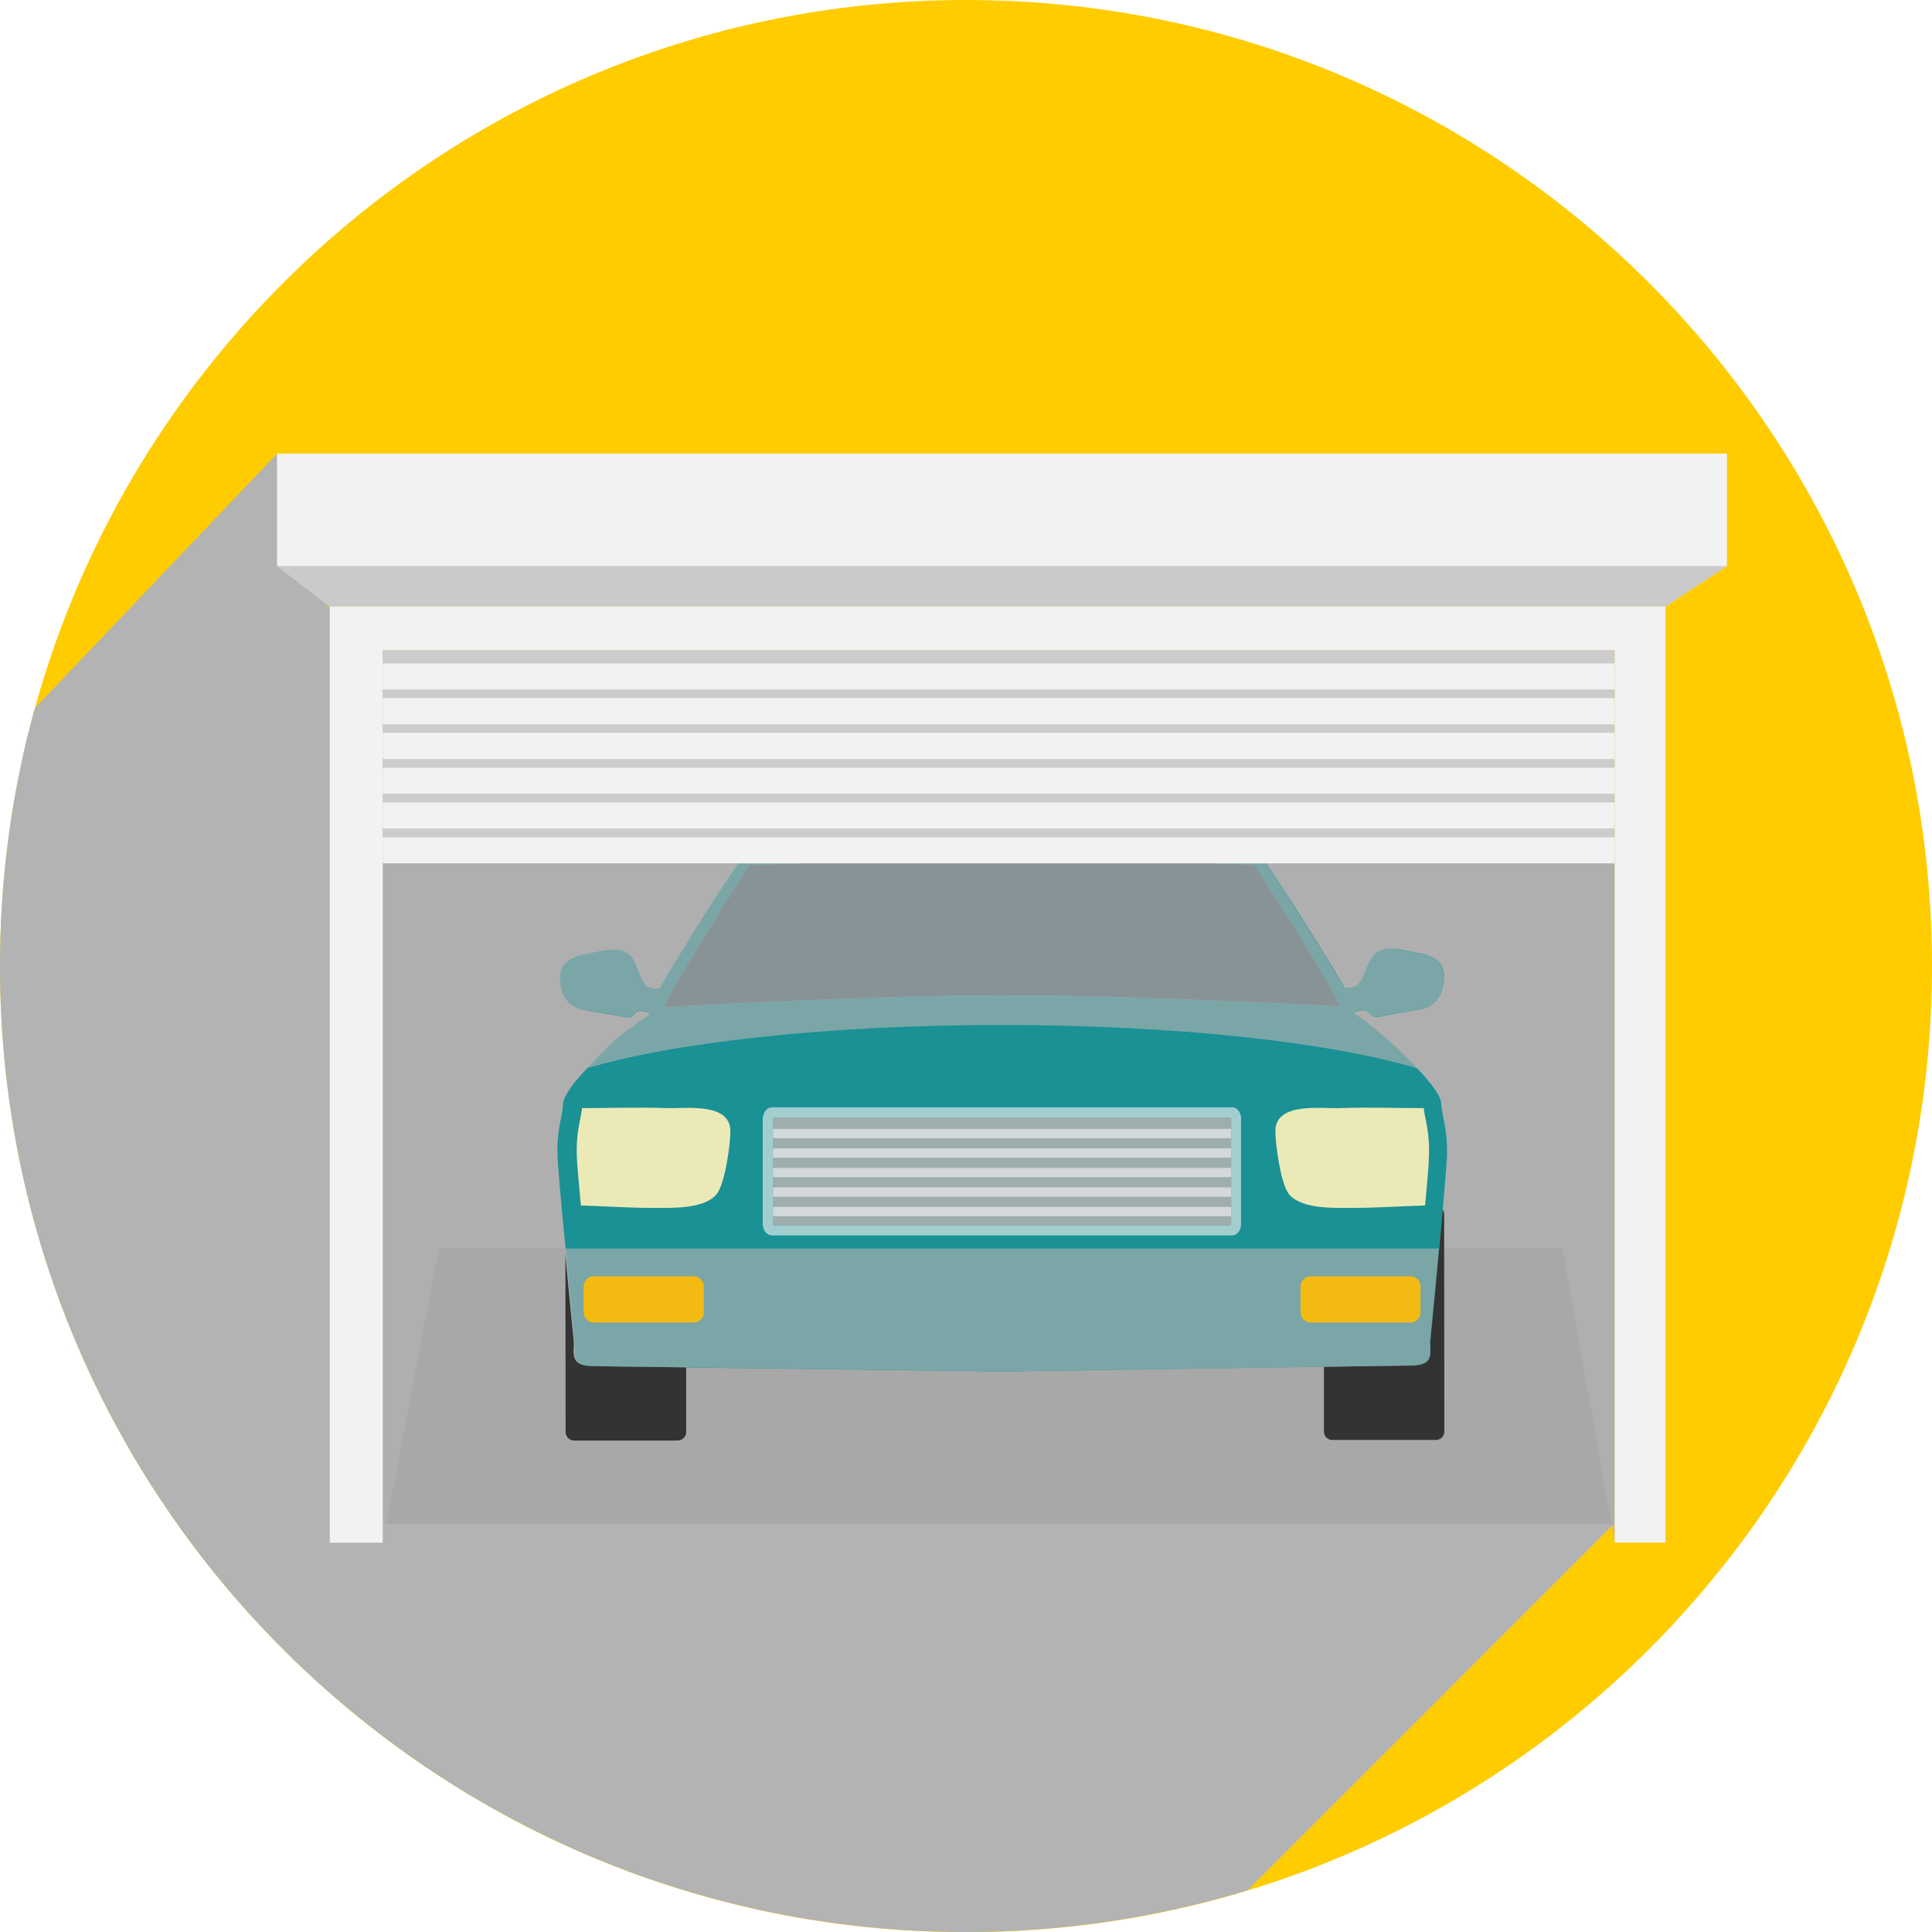 <svg width="189" height="189" viewBox="0 0 189 189" fill="none" xmlns="http://www.w3.org/2000/svg">
<g clip-path="url(#clip0)">
<path d="M189 94.51C189 146.702 146.687 189.019 94.5 189.019C42.313 189.019 0 146.702 0 94.51C0.019 42.317 42.332 0 94.519 0C146.707 0 189 42.317 189 94.51Z" fill="#FFCC00"/>
<path d="M158.347 148.623L122.068 184.906C113.338 187.564 104.084 189 94.5 189C42.313 189 0 146.702 0 94.51C0 85.759 1.183 77.3 3.414 69.267C11.31 60.963 19.206 52.678 27.102 44.374C29.683 52.038 32.282 59.702 34.863 67.385H43.438V70.974H32.418V148.623H56.087V148.759H134.756V148.623H158.347Z" fill="#B3B3B3"/>
<path d="M157.959 84.188H37.113V149.108H157.959V84.188Z" fill="#A8A8A8"/>
<path opacity="0.63" d="M157.959 63.621V150.913L152.857 122.139H42.933L37.443 150.913V63.621H157.959Z" fill="#B3B3B3"/>
<path d="M64.546 96.683C64.235 97.245 64.022 97.672 63.944 97.905C63.731 98.584 63.634 98.914 63.575 99.089C63.188 98.992 62.761 98.837 62.411 98.933C62.062 99.069 62.004 99.399 61.616 99.516C61.131 99.593 60.433 99.341 59.967 99.283C58.958 99.108 57.91 98.972 56.902 98.739C55.272 98.371 54.709 96.857 54.806 95.344C54.923 93.928 56.358 93.462 57.503 93.287C58.648 93.074 60.2 92.569 61.267 93.21C62.819 94.18 62.179 97.11 64.546 96.683Z" fill="#1A9194"/>
<path d="M140.984 107.936C140.906 106.52 137.589 103.474 136.657 102.542C136.037 101.921 133.844 100.039 133.107 99.574C132.68 99.302 132.583 99.302 132.467 99.031C132.389 98.837 132.312 98.507 132.098 97.828C132.021 97.595 131.827 97.168 131.497 96.605C129.596 93.171 124.066 84.634 123.601 84.149C123.058 83.625 121.855 82.538 120.128 82.228C118.401 81.937 101.251 81.044 98.011 81.044C94.772 81.044 77.602 81.976 75.895 82.286C74.168 82.597 72.965 83.664 72.422 84.207C71.957 84.673 66.447 93.249 64.546 96.663C64.235 97.246 64.041 97.672 63.944 97.905C63.731 98.584 63.653 98.914 63.575 99.108C63.498 99.302 63.071 99.593 62.897 99.69C62.858 99.729 62.838 99.729 62.838 99.729C62.373 100.059 60.452 101.359 59.404 102.465C57.833 104.114 55.156 106.617 55.078 108.033C55.001 109.45 54.419 110.459 54.554 113.291C54.612 114.669 55.001 118.821 55.389 122.779C55.776 126.931 56.145 130.889 56.203 131.18C56.281 131.782 56.068 132.461 56.339 132.985C56.611 133.528 57.29 133.664 58.357 133.664C58.687 133.664 62.276 133.722 67.184 133.78C78.902 133.916 98.089 134.168 98.089 134.168C98.089 134.168 117.858 133.877 129.499 133.703C134.116 133.645 137.472 133.586 137.783 133.586C138.85 133.586 139.529 133.451 139.8 132.927C140.052 132.383 139.858 131.704 139.936 131.103C139.975 130.695 140.673 123.575 141.139 118.317C141.333 116.008 141.507 114.067 141.546 113.214C141.643 110.362 141.061 109.353 140.984 107.936ZM98.011 97.42C88.001 97.207 65.71 98.507 65.089 98.526C64.41 98.507 73.295 84.634 73.295 84.634L98.031 83.78L122.708 84.595C122.708 84.595 131.613 98.448 130.954 98.448C130.294 98.448 108.022 97.187 98.011 97.42Z" fill="#1A9194"/>
<path d="M130.954 98.429C130.313 98.448 108.022 97.187 98.011 97.42C88.001 97.207 65.729 98.507 65.089 98.507C64.41 98.507 73.295 84.634 73.295 84.634L98.031 83.78L122.708 84.595C122.708 84.576 131.633 98.429 130.954 98.429Z" fill="#3C5D64"/>
<path d="M67.126 133.761V140.106C67.126 140.552 66.757 140.901 66.311 140.921H56.145C55.699 140.921 55.35 140.552 55.33 140.106L55.311 122.74C55.699 126.892 56.087 130.851 56.126 131.142C56.184 131.743 55.99 132.422 56.261 132.965C56.533 133.509 57.212 133.645 58.279 133.645C58.648 133.664 62.218 133.703 67.126 133.761Z" fill="#333333"/>
<path d="M141.275 118.782L141.294 140.047C141.294 140.494 140.925 140.862 140.479 140.862H130.313C129.867 140.862 129.518 140.494 129.518 140.067V133.703C134.135 133.645 137.492 133.586 137.783 133.586C138.85 133.586 139.529 133.451 139.8 132.927C140.052 132.383 139.858 131.704 139.936 131.103C139.975 130.695 140.673 123.575 141.139 118.317C141.216 118.433 141.275 118.608 141.275 118.782Z" fill="#333333"/>
<path d="M139.16 98.681C138.151 98.914 137.084 99.05 136.095 99.225C135.629 99.302 134.911 99.554 134.446 99.457C134.038 99.36 133.98 99.011 133.631 98.875C133.282 98.759 132.855 98.933 132.467 99.031C132.409 98.837 132.312 98.487 132.079 97.828C132.001 97.595 131.807 97.168 131.477 96.605C133.825 97.032 133.204 94.102 134.776 93.132C135.843 92.492 137.395 92.996 138.539 93.19C139.684 93.365 141.139 93.831 141.236 95.247C141.333 96.799 140.77 98.293 139.16 98.681Z" fill="#1A9194"/>
<path opacity="0.63" d="M120.536 108.324H75.507C75.022 108.324 74.615 108.848 74.615 109.488V119.714C74.615 120.354 75.022 120.858 75.507 120.858H120.536C121.04 120.858 121.409 120.334 121.409 119.714V109.488C121.428 108.848 121.04 108.324 120.536 108.324ZM120.439 119.714C120.439 119.772 120.419 119.83 120.4 119.869H75.643C75.643 119.83 75.623 119.772 75.623 119.714V109.488C75.623 109.43 75.643 109.372 75.643 109.333H120.4C120.419 109.372 120.439 109.43 120.439 109.488V119.714Z" fill="#F2F2F2"/>
<path opacity="0.63" d="M120.438 109.488V119.714C120.438 119.772 120.419 119.83 120.4 119.869H75.643C75.643 119.83 75.623 119.772 75.623 119.714V109.488C75.623 109.43 75.643 109.372 75.643 109.333H120.4C120.419 109.372 120.438 109.411 120.438 109.488Z" fill="#B3B3B3"/>
<path opacity="0.63" d="M120.438 109.488V119.714C120.438 119.772 120.419 119.83 120.4 119.869H75.643C75.643 119.83 75.623 119.772 75.623 119.714V109.488C75.623 109.43 75.643 109.372 75.643 109.333H120.4C120.419 109.372 120.438 109.411 120.438 109.488Z" fill="#B3B3B3"/>
<path d="M71.452 110.594C71.472 111.778 70.928 116.027 70.016 116.92C68.697 118.336 65.477 118.161 63.672 118.161C61.364 118.161 59.113 117.987 56.824 117.929C56.63 115.833 56.475 114.087 56.436 113.291C56.32 110.711 56.805 109.644 56.941 108.402C59.695 108.402 62.489 108.305 65.205 108.402C67.029 108.46 71.374 107.82 71.452 110.594Z" fill="#EBEAB7"/>
<path d="M124.765 110.594C124.745 111.778 125.289 116.027 126.181 116.92C127.5 118.336 130.721 118.161 132.544 118.161C134.853 118.161 137.123 117.987 139.412 117.929C139.606 115.833 139.761 114.087 139.781 113.291C139.897 110.711 139.412 109.644 139.276 108.402C136.541 108.402 133.747 108.305 131.031 108.402C129.188 108.46 124.842 107.82 124.765 110.594Z" fill="#EBEAB7"/>
<path opacity="0.63" d="M139.781 132.907C139.509 133.451 138.83 133.586 137.763 133.586C137.453 133.586 134.096 133.645 129.479 133.703C117.839 133.877 98.031 134.149 98.031 134.149C98.031 134.149 78.844 133.897 67.126 133.761C62.218 133.703 58.628 133.645 58.299 133.645C57.231 133.645 56.553 133.509 56.281 132.965C56.029 132.442 56.223 131.763 56.145 131.161C56.106 130.851 55.699 126.912 55.33 122.76L55.272 122.139H140.751C140.363 126.485 139.936 130.754 139.897 131.083C139.839 131.704 140.033 132.364 139.781 132.907Z" fill="#B3B3B3"/>
<path d="M68.852 128.387C68.852 128.93 68.406 129.376 67.863 129.376H58.085C57.542 129.376 57.096 128.93 57.096 128.387V125.845C57.096 125.302 57.542 124.855 58.085 124.855H67.863C68.406 124.855 68.852 125.302 68.852 125.845V128.387Z" fill="#F3BA12"/>
<path d="M138.966 128.387C138.966 128.93 138.52 129.376 137.977 129.376H128.218C127.675 129.376 127.229 128.93 127.229 128.387V125.845C127.229 125.302 127.675 124.855 128.218 124.855H137.977C138.539 124.855 138.966 125.302 138.966 125.845V128.387Z" fill="#F3BA12"/>
<path opacity="0.63" d="M120.438 110.439H75.623V111.351H120.438V110.439Z" fill="#F2F2F2"/>
<path opacity="0.63" d="M120.438 112.341H75.623V113.253H120.438V112.341Z" fill="#F2F2F2"/>
<path opacity="0.63" d="M120.438 114.261H75.623V115.154H120.438V114.261Z" fill="#F2F2F2"/>
<path opacity="0.63" d="M120.438 116.163H75.623V117.075H120.438V116.163Z" fill="#F2F2F2"/>
<path opacity="0.63" d="M120.438 118.064H75.623V118.976H120.438V118.064Z" fill="#F2F2F2"/>
<path opacity="0.63" d="M139.16 98.662C138.151 98.895 137.103 99.05 136.075 99.205C135.61 99.263 134.911 99.535 134.426 99.438C134.038 99.322 133.98 98.992 133.631 98.856C133.282 98.74 132.855 98.914 132.467 99.011C132.564 99.302 132.661 99.302 133.107 99.554C133.844 100.02 136.036 101.902 136.657 102.523C137.045 102.911 137.841 103.668 138.656 104.521C130.197 101.98 115.161 100.272 98.011 100.272C80.842 100.272 65.806 101.98 57.367 104.521C58.066 103.765 58.803 103.027 59.385 102.426C60.433 101.32 62.334 100.039 62.799 99.69C62.799 99.69 62.819 99.69 62.858 99.651C63.032 99.554 63.478 99.244 63.556 99.069C63.168 98.972 62.741 98.798 62.392 98.914C62.043 99.05 61.985 99.38 61.577 99.496C61.112 99.574 60.394 99.322 59.928 99.244C58.919 99.089 57.872 98.953 56.863 98.72C55.233 98.332 54.671 96.838 54.768 95.305C54.865 93.889 56.3 93.423 57.464 93.249C58.609 93.035 60.161 92.531 61.228 93.19C62.799 94.141 62.159 97.09 64.526 96.644C66.427 93.229 71.937 84.653 72.403 84.188C72.946 83.644 74.129 82.577 75.856 82.267C77.583 81.976 94.752 81.044 97.973 81.044C101.193 81.044 118.363 81.937 120.089 82.228C121.816 82.538 123.038 83.586 123.562 84.149C124.028 84.634 129.557 93.171 131.458 96.605C133.805 97.013 133.185 94.102 134.756 93.151C135.823 92.511 137.375 93.016 138.52 93.21C139.664 93.384 141.119 93.85 141.197 95.247C141.333 96.799 140.77 98.293 139.16 98.662Z" fill="#B3B3B3"/>
<path d="M162.926 59.333V150.913H157.959V63.621H37.443V150.913H32.263V59.333H162.926Z" fill="#F2F2F2"/>
<path d="M168.94 44.374V55.375L162.925 59.333H32.263L27.102 55.375V44.374H168.94Z" fill="#F2F2F2"/>
<path opacity="0.63" d="M168.94 55.375L162.926 59.333H32.263L27.083 55.375H168.94Z" fill="#B3B3B3"/>
<path d="M157.959 63.621H37.443V84.42H157.959V63.621Z" fill="#CCCCCC"/>
<path d="M157.959 64.901H37.443V67.443H157.959V64.901Z" fill="#F2F2F2"/>
<path d="M157.959 68.297H37.443V70.858H157.959V68.297Z" fill="#F2F2F2"/>
<path d="M157.959 71.692H37.443V74.253H157.959V71.692Z" fill="#F2F2F2"/>
<path d="M157.959 75.107H37.443V77.649H157.959V75.107Z" fill="#F2F2F2"/>
<path d="M157.959 78.503H37.443V81.044H157.959V78.503Z" fill="#F2F2F2"/>
<path d="M157.959 81.917H37.443V84.459H157.959V81.917Z" fill="#F2F2F2"/>
</g>
<defs>
<clipPath id="clip0">
<rect width="189" height="189" fill="white"/>
</clipPath>
</defs>
</svg>

